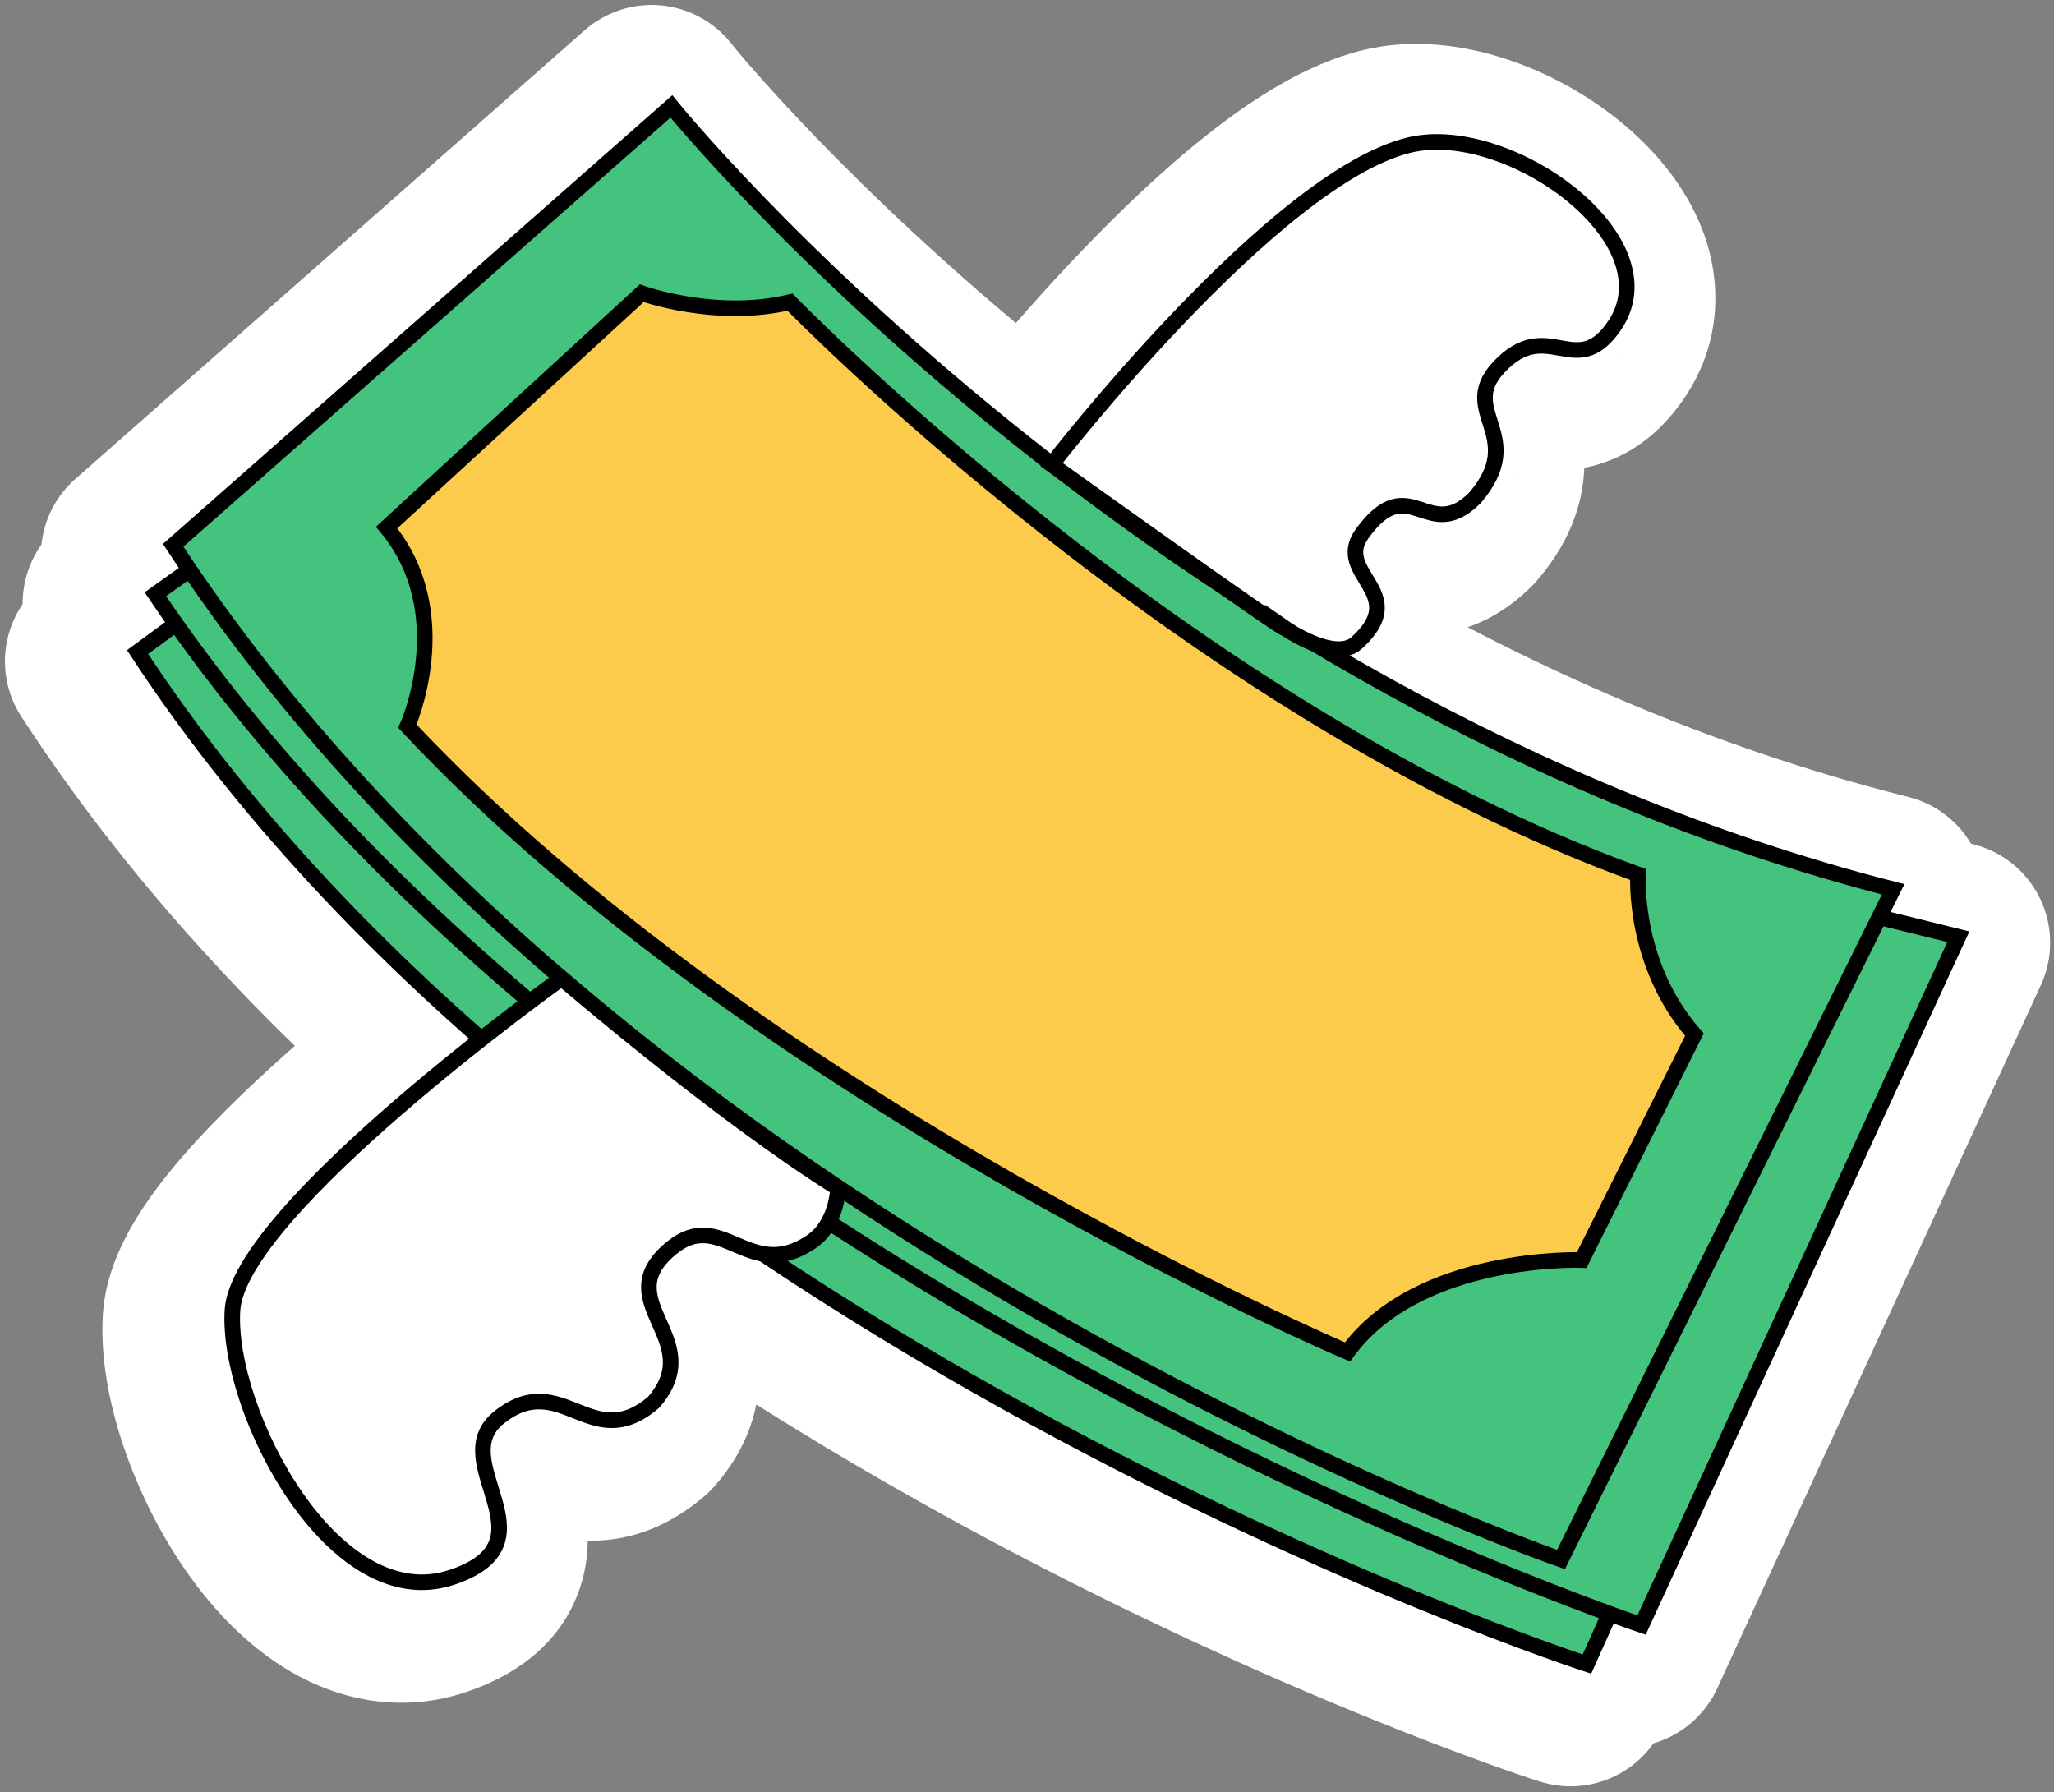 <svg width="251" height="219" viewBox="0 0 251 219" fill="none" xmlns="http://www.w3.org/2000/svg">
<rect x="0" y="0" width="251" height="219" fill="#808080" stroke="none"/>
<path fill-rule="evenodd" clip-rule="evenodd" d="M79.521 14.372L80.262 13.772C80.262 13.772 80.262 13.772 79.521 14.372ZM125.847 56.772C124.119 55.428 122.436 54.092 120.797 52.767C107.832 42.287 97.692 32.53 90.795 25.396C87.346 21.829 84.71 18.919 82.936 16.902C82.05 15.894 81.379 15.109 80.931 14.577C80.707 14.312 80.539 14.109 80.427 13.974L80.302 13.821L80.271 13.784L80.262 13.772L79.636 13L17.392 67.835L17.845 68.526C18.337 69.277 18.833 70.025 19.334 70.769L15.157 73.746L15.677 74.517C16.328 75.481 16.988 76.44 17.657 77.393L13 80.814L13.495 81.57C24.951 99.056 39.283 114.618 54.804 128.302C51.97 130.549 48.815 133.127 45.649 135.861C40.653 140.177 35.608 144.899 31.76 149.332C29.836 151.547 28.193 153.711 27.004 155.731C25.823 157.736 25.041 159.68 24.937 161.44C24.558 167.877 27.758 177.442 32.826 184.77C35.37 188.449 38.436 191.64 41.846 193.603C45.276 195.577 49.085 196.321 53.006 195.014C56.402 193.882 58.275 192.313 59.036 190.323C59.775 188.391 59.355 186.317 58.831 184.473C58.681 183.944 58.523 183.434 58.37 182.94L58.37 182.94L58.37 182.94L58.37 182.939C57.958 181.606 57.58 180.386 57.476 179.198C57.408 178.42 57.47 177.726 57.705 177.099C57.936 176.48 58.357 175.872 59.093 175.29C60.847 173.905 62.286 173.539 63.561 173.586C64.885 173.636 66.12 174.127 67.541 174.692L67.581 174.708C68.962 175.257 70.529 175.876 72.268 175.871C74.061 175.865 75.925 175.204 77.967 173.454L78.019 173.409L78.064 173.357C79.905 171.253 80.498 169.275 80.381 167.377C80.274 165.632 79.562 164.032 78.947 162.65L78.867 162.469C78.201 160.971 77.695 159.747 77.733 158.533C77.769 157.412 78.287 156.137 80.127 154.622C81.501 153.49 82.628 153.223 83.654 153.292C84.74 153.366 85.794 153.815 87.082 154.363L87.14 154.387C88.089 154.791 89.15 155.238 90.323 155.477C101.433 162.912 112.518 169.496 123.05 175.243C141.784 185.468 158.793 193.059 171.12 198.095C177.284 200.613 182.278 202.492 185.733 203.743C187.461 204.368 188.804 204.837 189.716 205.149C190.173 205.305 190.521 205.422 190.756 205.5L190.873 205.539L191.023 205.589L191.091 205.611L191.108 205.617L191.113 205.618C191.114 205.619 191.115 205.619 191.409 204.712L191.115 205.619L191.929 205.883L194.676 199.757C195.335 199.995 195.895 200.195 196.35 200.355C196.817 200.52 197.173 200.643 197.413 200.726L197.602 200.791L197.686 200.819L197.755 200.843L197.773 200.849L197.778 200.85C197.779 200.851 197.78 200.851 198.083 199.947L197.78 200.851L198.591 201.123L238.14 115.19L237.022 114.913C234.206 114.213 231.368 113.512 228.511 112.809L230.197 109.408L229.056 109.116C204.267 102.77 181.867 92.716 162.412 81.468C162.93 81.319 163.426 81.067 163.866 80.672C165.683 79.047 166.549 77.546 166.687 76.058C166.824 74.588 166.222 73.35 165.639 72.342C165.479 72.065 165.323 71.809 165.176 71.567C164.743 70.854 164.385 70.263 164.193 69.617C163.976 68.888 163.996 68.119 164.726 67.115C166.118 65.201 167.186 64.484 168.008 64.241C168.822 64 169.576 64.163 170.551 64.473C170.664 64.509 170.781 64.547 170.903 64.587C171.764 64.871 172.829 65.221 173.992 65.162C175.396 65.091 176.83 64.45 178.4 62.88L178.426 62.854L178.449 62.826C180.171 60.818 180.953 59.042 181.163 57.388C181.371 55.749 181 54.34 180.63 53.138C180.578 52.97 180.527 52.808 180.478 52.651L180.476 52.643L180.474 52.637L180.474 52.637C180.156 51.623 179.902 50.815 179.902 49.975C179.902 49.096 180.193 48.12 181.322 46.912C182.711 45.423 183.876 44.86 184.876 44.667C185.912 44.468 186.878 44.638 188.001 44.84L188.035 44.846C189.097 45.037 190.353 45.262 191.657 44.902C193.02 44.526 194.285 43.566 195.544 41.726C197.551 38.793 197.631 35.578 196.47 32.545C195.322 29.548 192.967 26.717 190.059 24.367C187.144 22.01 183.613 20.088 180.03 18.937C176.455 17.788 172.755 17.385 169.532 18.156C165.156 19.202 160.202 22.25 155.292 26.118C150.359 30.005 145.375 34.797 140.929 39.447C136.481 44.1 132.559 48.625 129.749 51.986C128.343 53.667 127.215 55.058 126.438 56.029C126.21 56.314 126.013 56.562 125.847 56.772Z" fill="white"/>
<path d="M71.72 4.742C66.402 9.05 65.582 16.854 69.891 22.173C74.199 27.492 82.003 28.311 87.322 24.003L71.72 4.742ZM120.797 52.767L113.006 62.406L120.797 52.767ZM125.847 56.772L118.239 66.555C123.61 70.732 131.344 69.798 135.566 64.463L125.847 56.772ZM90.795 25.396L81.884 34.01V34.01L90.795 25.396ZM82.936 16.902L92.244 8.719L92.244 8.719L82.936 16.902ZM80.931 14.577L71.454 22.564L71.454 22.564L80.931 14.577ZM80.427 13.974L70.855 21.845C70.86 21.852 70.866 21.859 70.872 21.866L80.427 13.974ZM80.302 13.821L70.699 21.656C70.709 21.669 70.719 21.681 70.729 21.693L80.302 13.821ZM80.271 13.784L70.656 21.603C70.66 21.608 70.664 21.613 70.669 21.619L80.271 13.784ZM79.636 13L89.267 5.199C87.142 2.576 84.039 0.933 80.675 0.65C77.311 0.367 73.977 1.469 71.444 3.7L79.636 13ZM17.392 67.835L9.199 58.535C4.572 62.611 3.646 69.469 7.025 74.627L17.392 67.835ZM17.845 68.526L7.478 75.318L7.478 75.318L17.845 68.526ZM19.334 70.769L26.529 80.86C31.999 76.96 33.366 69.413 29.612 63.843L19.334 70.769ZM15.157 73.746L7.963 63.655C2.49 67.557 1.125 75.111 4.886 80.681L15.157 73.746ZM15.677 74.517L5.406 81.452L5.406 81.452L15.677 74.517ZM17.657 77.393L24.995 87.381C30.425 83.391 31.673 75.793 27.803 70.276L17.657 77.393ZM13 80.814L5.662 70.827C0.354 74.727 -0.976 82.097 2.633 87.606L13 80.814ZM13.495 81.57L3.129 88.362L3.129 88.362L13.495 81.57ZM54.804 128.302L62.504 138.014C65.38 135.734 67.098 132.296 67.194 128.626C67.289 124.957 65.754 121.434 63.001 119.006L54.804 128.302ZM45.649 135.861L53.75 145.241H53.75L45.649 135.861ZM31.76 149.332L22.401 141.206L22.401 141.206L31.76 149.332ZM27.004 155.731L16.324 149.442L16.324 149.442L27.004 155.731ZM24.937 161.44L37.309 162.168L37.309 162.168L24.937 161.44ZM32.826 184.77L22.633 191.82L22.633 191.82L32.826 184.77ZM41.846 193.603L48.029 182.862L48.029 182.862L41.846 193.603ZM53.006 195.014L56.925 206.772L56.925 206.772L53.006 195.014ZM59.036 190.323L70.612 194.75L70.612 194.75L59.036 190.323ZM58.831 184.473L46.909 187.858L46.909 187.858L58.831 184.473ZM58.37 182.94L70.21 179.277C70.183 179.192 70.156 179.106 70.128 179.021L58.37 182.94ZM58.37 182.939L46.53 186.602C46.557 186.688 46.584 186.773 46.613 186.859L58.37 182.939ZM57.476 179.198L45.13 180.277L45.13 180.277L57.476 179.198ZM57.705 177.099L46.097 172.755L46.097 172.755L57.705 177.099ZM59.093 175.29L66.773 185.017H66.773L59.093 175.29ZM63.561 173.586L63.097 185.971L63.097 185.971L63.561 173.586ZM67.541 174.692L72.122 163.176L72.12 163.176L67.541 174.692ZM67.581 174.708L63 186.224L63.002 186.225L67.581 174.708ZM72.268 175.871L72.308 188.264H72.308L72.268 175.871ZM77.967 173.454L69.902 164.043L69.901 164.044L77.967 173.454ZM78.019 173.409L86.084 182.819C86.534 182.434 86.955 182.016 87.346 181.57L78.019 173.409ZM78.064 173.357L87.391 181.519L87.391 181.519L78.064 173.357ZM80.381 167.377L92.751 166.618V166.617L80.381 167.377ZM78.947 162.65L67.623 167.686L67.624 167.689L78.947 162.65ZM78.867 162.469L67.54 167.5L67.542 167.505L78.867 162.469ZM77.733 158.533L90.12 158.927V158.926L77.733 158.533ZM80.127 154.622L88.005 164.189L88.005 164.189L80.127 154.622ZM83.654 153.292L84.492 140.927L84.492 140.927L83.654 153.292ZM87.082 154.363L91.938 142.961L91.937 142.96L87.082 154.363ZM87.14 154.387L82.284 165.79L82.286 165.791L87.14 154.387ZM90.323 155.477L97.216 145.178C95.879 144.283 94.381 143.657 92.805 143.335L90.323 155.477ZM123.05 175.243L128.987 164.365L128.987 164.365L123.05 175.243ZM171.12 198.095L175.807 186.622H175.807L171.12 198.095ZM185.733 203.743L189.952 192.09L189.952 192.089L185.733 203.743ZM189.716 205.149L185.703 216.875L185.703 216.875L189.716 205.149ZM190.756 205.5L186.839 217.258L186.846 217.261L190.756 205.5ZM190.873 205.539L186.963 217.3C186.971 217.302 186.979 217.305 186.987 217.308L190.873 205.539ZM191.023 205.589L187.137 217.357C187.146 217.36 187.155 217.363 187.164 217.366L191.023 205.589ZM191.091 205.611L187.232 217.388C187.238 217.39 187.243 217.392 187.249 217.394L191.091 205.611ZM191.108 205.617L187.266 217.4C187.279 217.404 187.293 217.408 187.306 217.412L191.108 205.617ZM191.113 205.618L195.08 193.877C195.025 193.858 194.971 193.84 194.916 193.823L191.113 205.618ZM203.198 208.537C205.31 202.026 201.744 195.036 195.234 192.924C188.723 190.811 181.733 194.377 179.621 200.887L203.198 208.537ZM191.115 205.619L179.326 201.794C178.312 204.921 178.581 208.322 180.075 211.25C181.568 214.178 184.164 216.393 187.29 217.407L191.115 205.619ZM191.929 205.883L188.104 217.671C194.124 219.624 200.648 216.728 203.237 210.954L191.929 205.883ZM194.676 199.757L198.891 188.102C192.79 185.896 186.021 188.767 183.367 194.686L194.676 199.757ZM196.35 200.355L192.228 212.043L192.229 212.043L196.35 200.355ZM197.413 200.726L193.383 212.446C193.388 212.447 193.392 212.449 193.397 212.451L197.413 200.726ZM197.602 200.791L193.586 212.515C193.592 212.518 193.599 212.52 193.605 212.522L197.602 200.791ZM197.686 200.819L193.689 212.551C193.696 212.553 193.703 212.555 193.71 212.558L197.686 200.819ZM197.755 200.843L193.78 212.581C193.785 212.583 193.79 212.585 193.794 212.586L197.755 200.843ZM197.773 200.849L193.812 212.592C193.819 212.594 193.825 212.597 193.831 212.599L197.773 200.849ZM197.778 200.85L193.836 212.6C193.859 212.608 193.882 212.616 193.905 212.623L197.778 200.85ZM209.833 203.89C212.01 197.4 208.515 190.375 202.025 188.198C195.536 186.02 188.511 189.516 186.333 196.005L209.833 203.89ZM197.78 200.851L186.03 196.909C183.853 203.398 187.348 210.423 193.838 212.601L197.78 200.851ZM198.591 201.123L194.649 212.873C200.65 214.886 207.203 212.055 209.85 206.305L198.591 201.123ZM238.14 115.19L249.398 120.372C250.942 117.017 250.909 113.15 249.31 109.822C247.711 106.494 244.711 104.053 241.127 103.162L238.14 115.19ZM237.022 114.913L234.034 126.94L234.034 126.94L237.022 114.913ZM228.511 112.809L217.407 107.306C215.737 110.675 215.687 114.62 217.271 118.03C218.855 121.44 221.901 123.946 225.552 124.844L228.511 112.809ZM230.197 109.408L241.302 114.911C242.962 111.561 243.021 107.64 241.462 104.241C239.903 100.842 236.893 98.329 233.271 97.402L230.197 109.408ZM229.056 109.116L232.13 97.11L232.13 97.11L229.056 109.116ZM162.412 81.468L158.983 69.559C154.208 70.934 150.715 75.028 150.111 79.961C149.507 84.893 151.907 89.71 156.209 92.197L162.412 81.468ZM163.866 80.672L172.13 89.909L172.13 89.909L163.866 80.672ZM166.687 76.058L154.347 74.914V74.914L166.687 76.058ZM165.639 72.342L176.366 66.134L176.365 66.134L165.639 72.342ZM165.176 71.567L175.771 65.136L175.77 65.136L165.176 71.567ZM164.193 69.617L152.312 73.145L152.312 73.145L164.193 69.617ZM164.726 67.115L174.749 74.404L174.749 74.404L164.726 67.115ZM168.008 64.241L164.491 52.357L168.008 64.241ZM170.551 64.473L174.309 52.663L174.309 52.663L170.551 64.473ZM170.903 64.587L167.028 76.36L167.028 76.36L170.903 64.587ZM173.992 65.162L173.36 52.785H173.36L173.992 65.162ZM178.4 62.88L169.637 54.116L169.636 54.116L178.4 62.88ZM178.426 62.854L187.189 71.618C187.414 71.393 187.63 71.159 187.837 70.917L178.426 62.854ZM178.449 62.826L169.04 54.761L169.038 54.763L178.449 62.826ZM181.163 57.388L193.457 58.95V58.949L181.163 57.388ZM180.63 53.138L168.784 56.782L168.784 56.782L180.63 53.138ZM180.478 52.651L168.649 56.347C168.65 56.352 168.652 56.357 168.653 56.361L180.478 52.651ZM180.476 52.643L192.305 48.947C192.302 48.938 192.3 48.929 192.297 48.92L180.476 52.643ZM180.474 52.637L192.295 48.914C192.201 48.617 192.097 48.324 191.981 48.035L180.474 52.637ZM180.474 52.637L168.649 56.348C168.744 56.65 168.85 56.947 168.967 57.24L180.474 52.637ZM179.902 49.975L192.295 49.976V49.976L179.902 49.975ZM181.322 46.912L190.382 55.368L190.382 55.368L181.322 46.912ZM184.876 44.667L187.22 56.837L187.22 56.837L184.876 44.667ZM188.001 44.84L190.19 32.641L190.189 32.641L188.001 44.84ZM188.035 44.846L185.846 57.045L185.846 57.045L188.035 44.846ZM191.657 44.902L194.952 56.85L194.952 56.85L191.657 44.902ZM195.544 41.726L205.772 48.725L205.773 48.724L195.544 41.726ZM196.47 32.545L184.896 36.976L184.896 36.976L196.47 32.545ZM190.059 24.367L182.269 34.005L182.269 34.005L190.059 24.367ZM180.03 18.937L176.239 30.736L176.239 30.736L180.03 18.937ZM169.532 18.156L166.649 6.102V6.102L169.532 18.156ZM155.292 26.118L162.962 35.853L162.962 35.853L155.292 26.118ZM140.929 39.447L131.971 30.883L131.971 30.883L140.929 39.447ZM129.749 51.986L139.257 59.935L129.749 51.986ZM126.438 56.029L136.115 63.772L136.115 63.772L126.438 56.029ZM87.322 24.003L88.063 23.403L72.461 4.142L71.72 4.742L87.322 24.003ZM89.851 5.921C89.851 5.921 89.818 5.88 89.784 5.84C89.751 5.8 89.648 5.679 89.578 5.599C89.399 5.394 89.094 5.06 88.684 4.68C87.81 3.871 86.497 2.89 84.701 2.201C81.05 0.8 77.928 1.53 76.677 1.909C75.392 2.297 74.472 2.809 74.179 2.974C73.783 3.197 73.483 3.395 73.342 3.491C73.055 3.683 72.84 3.846 72.789 3.885C72.707 3.947 72.642 3.998 72.614 4.02C72.556 4.065 72.51 4.102 72.501 4.11C72.484 4.123 72.47 4.135 72.463 4.14C72.44 4.159 72.404 4.188 72.364 4.22C72.273 4.294 72.089 4.443 71.72 4.742L87.322 24.003C87.694 23.701 87.881 23.55 87.974 23.474C87.998 23.455 88.014 23.442 88.026 23.432C88.039 23.421 88.041 23.42 88.038 23.422C88.037 23.424 88.027 23.431 88.013 23.442C88.007 23.447 87.963 23.482 87.907 23.527C87.879 23.548 87.816 23.598 87.733 23.66C87.683 23.698 87.468 23.861 87.182 24.054C87.04 24.149 86.741 24.347 86.345 24.57C86.052 24.735 85.131 25.248 83.847 25.636C82.596 26.014 79.474 26.744 75.823 25.343C72.32 24 70.421 21.316 70.673 21.623L89.851 5.921ZM113.006 62.406C114.704 63.778 116.448 65.162 118.239 66.555L133.456 46.989C131.791 45.694 130.168 44.406 128.588 43.129L113.006 62.406ZM81.884 34.01C89.069 41.442 99.582 51.554 113.006 62.406L128.588 43.129C116.083 33.02 106.314 23.619 99.705 16.782L81.884 34.01ZM73.629 25.085C75.52 27.237 78.289 30.292 81.884 34.01L99.705 16.782C96.403 13.367 93.899 10.601 92.244 8.719L73.629 25.085ZM71.454 22.564C71.956 23.159 72.683 24.009 73.629 25.085L92.244 8.719C91.417 7.778 90.803 7.059 90.409 6.591L71.454 22.564ZM70.872 21.866C71.009 22.032 71.203 22.266 71.454 22.564L90.409 6.591C90.212 6.357 90.069 6.186 89.983 6.082L70.872 21.866ZM70.729 21.693L70.855 21.845L90 6.102L89.874 5.95L70.729 21.693ZM70.669 21.619L70.699 21.656L89.904 5.986L89.874 5.949L70.669 21.619ZM70.646 21.591L70.656 21.603L89.887 5.965L89.877 5.953L70.646 21.591ZM70.006 20.801L70.631 21.573L89.892 5.971L89.267 5.199L70.006 20.801ZM25.584 77.134L87.829 22.299L71.444 3.7L9.199 58.535L25.584 77.134ZM28.211 61.734L27.758 61.043L7.025 74.627L7.478 75.318L28.211 61.734ZM29.612 63.843C29.14 63.143 28.674 62.44 28.211 61.734L7.478 75.318C7.999 76.114 8.526 76.906 9.057 77.694L29.612 63.843ZM22.352 83.838L26.529 80.86L12.14 60.677L7.963 63.655L22.352 83.838ZM25.949 67.582L25.429 66.812L4.886 80.681L5.406 81.452L25.949 67.582ZM27.803 70.276C27.177 69.383 26.558 68.484 25.949 67.582L5.406 81.452C6.098 82.478 6.8 83.497 7.51 84.51L27.803 70.276ZM20.338 90.802L24.995 87.381L10.319 67.405L5.662 70.827L20.338 90.802ZM23.862 74.778L23.367 74.022L2.633 87.606L3.129 88.362L23.862 74.778ZM63.001 119.006C48.115 105.882 34.581 91.139 23.862 74.778L3.129 88.362C15.322 106.973 30.452 123.354 46.608 137.599L63.001 119.006ZM53.75 145.241C56.755 142.645 59.772 140.18 62.504 138.014L47.105 118.591C44.169 120.919 40.875 123.609 37.549 126.482L53.75 145.241ZM41.118 157.457C44.401 153.675 48.938 149.397 53.75 145.241L37.549 126.481C32.367 130.956 26.815 136.123 22.401 141.206L41.118 157.457ZM37.683 162.019C38.352 160.884 39.473 159.352 41.118 157.457L22.401 141.206C20.199 143.743 18.035 146.537 16.324 149.442L37.683 162.019ZM37.309 162.168C37.289 162.504 37.244 162.744 37.214 162.873C37.184 163.001 37.164 163.046 37.181 163.001C37.198 162.957 37.241 162.85 37.326 162.676C37.411 162.503 37.527 162.285 37.683 162.019L16.324 149.442C14.739 152.136 12.837 156.087 12.565 160.712L37.309 162.168ZM43.02 177.721C38.97 171.865 37.142 165.004 37.309 162.168L12.565 160.712C11.975 170.751 16.546 183.018 22.633 191.82L43.02 177.721ZM48.029 182.862C46.734 182.117 44.924 180.474 43.02 177.721L22.633 191.82C25.817 196.423 30.138 201.163 35.663 204.344L48.029 182.862ZM49.087 183.257C49.021 183.279 49.004 183.277 49.022 183.275C49.039 183.274 49.04 183.277 49.008 183.272C48.941 183.263 48.618 183.201 48.029 182.862L35.663 204.344C41.458 207.68 48.947 209.431 56.925 206.772L49.087 183.257ZM47.461 185.895C47.689 185.298 47.999 184.747 48.359 184.269C48.715 183.799 49.062 183.476 49.314 183.276C49.777 182.909 49.868 182.996 49.087 183.257L56.925 206.772C62.059 205.06 67.975 201.646 70.612 194.75L47.461 185.895ZM46.909 187.858C46.995 188.163 47.037 188.337 47.058 188.438C47.079 188.536 47.064 188.492 47.052 188.341C47.028 188.035 47.002 187.094 47.461 185.895L70.612 194.75C72.929 188.692 71.315 183.065 70.753 181.088L46.909 187.858ZM46.53 186.602C46.689 187.115 46.804 187.49 46.909 187.858L70.753 181.088C70.557 180.398 70.357 179.753 70.21 179.277L46.53 186.602ZM46.613 186.859L46.613 186.859L70.128 179.021L70.128 179.021L46.613 186.859ZM46.613 186.859L46.613 186.859L70.128 179.021L70.127 179.02L46.613 186.859ZM46.613 186.859L46.613 186.859L70.127 179.02L70.127 179.02L46.613 186.859ZM45.13 180.277C45.371 183.035 46.214 185.579 46.53 186.602L70.21 179.277C70.103 178.93 70.024 178.675 69.953 178.437C69.885 178.206 69.842 178.05 69.813 177.939C69.752 177.7 69.796 177.807 69.823 178.119L45.13 180.277ZM46.097 172.755C45.039 175.583 44.952 178.236 45.13 180.277L69.823 178.119C69.865 178.604 69.901 179.868 69.312 181.442L46.097 172.755ZM51.414 165.562C49.067 167.415 47.193 169.827 46.097 172.755L69.312 181.442C69.022 182.217 68.623 182.95 68.133 183.606C67.65 184.25 67.161 184.711 66.773 185.017L51.414 165.562ZM64.025 161.202C59.437 161.03 55.173 162.595 51.414 165.562L66.773 185.017C66.775 185.016 66.677 185.093 66.479 185.206C66.278 185.32 65.985 185.464 65.605 185.597C64.777 185.887 63.898 186.001 63.097 185.971L64.025 161.202ZM72.12 163.176C71.135 162.784 67.865 161.346 64.025 161.202L63.097 185.971C62.36 185.944 61.895 185.799 61.886 185.796C61.885 185.796 61.957 185.818 62.149 185.891C62.243 185.926 62.353 185.968 62.491 186.022C62.632 186.078 62.779 186.136 62.962 186.209L72.12 163.176ZM72.161 163.192L72.122 163.176L62.961 186.208L63 186.224L72.161 163.192ZM72.228 163.477C72.843 163.475 73.21 163.585 73.185 163.578C73.173 163.575 73.097 163.552 72.92 163.487C72.834 163.455 72.731 163.417 72.603 163.367C72.472 163.316 72.335 163.261 72.159 163.192L63.002 186.225C64.123 186.671 67.829 188.278 72.308 188.264L72.228 163.477ZM69.901 164.044C69.708 164.21 69.855 164.039 70.352 163.837C70.891 163.618 71.551 163.479 72.228 163.477L72.308 188.264C77.562 188.247 82.181 186.164 86.032 182.863L69.901 164.044ZM69.954 163.999L69.902 164.043L86.032 182.864L86.084 182.819L69.954 163.999ZM68.737 165.196L68.692 165.248L87.346 181.57L87.391 181.519L68.737 165.196ZM68.011 168.137C67.97 167.475 68.063 166.729 68.317 166.034C68.557 165.377 68.818 165.103 68.737 165.196L87.391 181.519C91.118 177.259 93.091 172.153 92.751 166.618L68.011 168.137ZM67.624 167.689C67.786 168.053 67.887 168.281 67.976 168.495C68.06 168.696 68.1 168.806 68.118 168.858C68.135 168.908 68.118 168.866 68.092 168.75C68.066 168.632 68.028 168.422 68.011 168.137L92.751 166.617C92.485 162.289 90.751 158.692 90.27 157.611L67.624 167.689ZM67.542 167.505L67.623 167.686L90.271 157.615L90.191 157.434L67.542 167.505ZM65.346 158.139C65.202 162.669 67.101 166.512 67.54 167.5L90.193 157.439C90.036 157.086 89.944 156.872 89.879 156.713C89.816 156.558 89.819 156.551 89.847 156.641C89.9 156.809 90.16 157.666 90.12 158.927L65.346 158.139ZM72.248 145.055C68.47 148.167 65.524 152.521 65.346 158.14L90.12 158.926C90.077 160.279 89.708 161.638 89.06 162.793C88.484 163.818 87.93 164.251 88.005 164.189L72.248 145.055ZM84.492 140.927C79.964 140.62 75.782 142.145 72.248 145.055L88.005 164.189C87.776 164.377 87.123 164.859 86.044 165.229C84.903 165.621 83.77 165.722 82.816 165.657L84.492 140.927ZM91.937 142.96C91.17 142.634 88.077 141.17 84.492 140.927L82.815 165.657C81.932 165.597 81.362 165.403 81.313 165.387C81.286 165.378 81.332 165.392 81.501 165.461C81.68 165.533 81.885 165.62 82.228 165.766L91.937 142.96ZM91.996 142.985L91.938 142.961L82.226 165.765L82.284 165.79L91.996 142.985ZM92.805 143.335C92.969 143.368 93.008 143.392 92.865 143.34C92.796 143.315 92.696 143.277 92.549 143.217C92.396 143.155 92.231 143.085 91.994 142.984L82.286 165.791C83.153 166.16 85.284 167.097 87.842 167.62L92.805 143.335ZM128.987 164.365C118.734 158.769 107.973 152.376 97.216 145.178L83.43 165.777C94.892 173.447 106.301 180.222 117.113 186.122L128.987 164.365ZM175.807 186.622C163.808 181.72 147.231 174.321 128.987 164.365L117.113 186.122C136.337 196.614 153.778 204.398 166.433 209.568L175.807 186.622ZM189.952 192.089C186.638 190.89 181.801 189.07 175.807 186.622L166.433 209.568C172.766 212.155 177.918 214.094 181.515 215.396L189.952 192.089ZM193.73 193.423C192.883 193.133 191.608 192.689 189.952 192.09L181.515 215.396C183.314 216.048 184.726 216.54 185.703 216.875L193.73 193.423ZM194.673 193.742C194.469 193.674 194.153 193.568 193.73 193.423L185.703 216.875C186.192 217.042 186.573 217.17 186.839 217.258L194.673 193.742ZM194.783 193.779L194.666 193.74L186.846 217.261L186.963 217.3L194.783 193.779ZM194.908 193.82L194.759 193.771L186.987 217.308L187.137 217.357L194.908 193.82ZM194.95 193.834L194.882 193.811L187.164 217.366L187.232 217.388L194.95 193.834ZM194.951 193.834L194.933 193.828L187.249 217.394L187.266 217.4L194.951 193.834ZM194.916 193.823L194.911 193.821L187.306 217.412L187.311 217.414L194.916 193.823ZM179.621 200.887C179.472 201.345 179.404 201.554 179.373 201.648C179.35 201.718 179.366 201.669 179.392 201.594C179.4 201.569 179.42 201.511 179.447 201.436C179.464 201.388 179.532 201.197 179.63 200.957C179.678 200.838 179.78 200.592 179.925 200.288C180.027 200.073 180.371 199.355 180.953 198.522C181.306 198.015 183.127 195.361 186.806 193.997C188.923 193.213 190.979 193.102 192.716 193.329C193.496 193.431 194.116 193.588 194.496 193.695C194.688 193.75 194.842 193.799 194.934 193.829C194.971 193.84 195.025 193.858 195.043 193.864C195.061 193.871 195.08 193.877 195.08 193.877L187.146 217.36C187.147 217.36 187.165 217.366 187.183 217.372C187.201 217.378 187.256 217.396 187.292 217.408C187.385 217.438 187.538 217.487 187.73 217.541C188.11 217.649 188.73 217.806 189.51 217.908C191.247 218.134 193.304 218.024 195.42 217.239C199.099 215.876 200.92 213.221 201.274 212.714C201.856 211.881 202.2 211.163 202.303 210.947C202.448 210.643 202.55 210.396 202.598 210.276C202.697 210.034 202.766 209.841 202.784 209.789C202.812 209.71 202.834 209.647 202.845 209.615C202.881 209.511 202.915 209.406 202.929 209.363C202.973 209.23 203.052 208.986 203.198 208.537L179.621 200.887ZM202.903 209.444L203.198 208.537L179.621 200.887L179.326 201.794L202.903 209.444ZM195.754 194.094L194.94 193.83L187.29 217.407L188.104 217.671L195.754 194.094ZM183.367 194.686L180.62 200.812L203.237 210.954L205.984 204.828L183.367 194.686ZM200.472 188.667C200.047 188.518 199.518 188.329 198.891 188.102L190.461 211.412C191.152 211.662 191.743 211.872 192.228 212.043L200.472 188.667ZM201.444 189.006C201.233 188.934 200.907 188.821 200.472 188.667L192.229 212.043C192.726 212.219 193.113 212.353 193.383 212.446L201.444 189.006ZM201.618 189.066L201.429 189.001L193.397 212.451L193.586 212.515L201.618 189.066ZM201.682 189.088L201.598 189.059L193.605 212.522L193.689 212.551L201.682 189.088ZM201.731 189.104L201.661 189.081L193.71 212.558L193.78 212.581L201.731 189.104ZM201.734 189.106L201.717 189.099L193.794 212.586L193.812 212.592L201.734 189.106ZM201.72 189.101L201.715 189.099L193.831 212.599L193.836 212.6L201.72 189.101ZM186.333 196.005C186.18 196.461 186.11 196.669 186.079 196.763C186.055 196.833 186.072 196.782 186.099 196.706C186.108 196.68 186.129 196.621 186.157 196.544C186.175 196.495 186.247 196.301 186.35 196.057C186.4 195.936 186.507 195.686 186.659 195.378C186.767 195.158 187.125 194.435 187.727 193.6C188.118 193.058 189.961 190.484 193.606 189.18C198.032 187.598 201.832 189.137 201.651 189.078L193.905 212.623C193.724 212.564 197.524 214.103 201.951 212.52C205.595 211.217 207.439 208.642 207.83 208.101C208.432 207.266 208.79 206.542 208.899 206.322C209.051 206.013 209.157 205.763 209.208 205.641C209.312 205.395 209.384 205.198 209.404 205.145C209.434 205.065 209.457 205 209.468 204.968C209.505 204.863 209.541 204.756 209.556 204.713C209.601 204.581 209.683 204.338 209.833 203.89L186.333 196.005ZM209.53 204.793L209.833 203.89L186.333 196.005L186.03 196.909L209.53 204.793ZM202.534 189.374L201.722 189.101L193.838 212.601L194.649 212.873L202.534 189.374ZM226.881 110.009L187.333 195.942L209.85 206.305L249.398 120.372L226.881 110.009ZM234.034 126.94L235.152 127.218L241.127 103.162L240.01 102.885L234.034 126.94ZM225.552 124.844C228.399 125.544 231.228 126.243 234.034 126.94L240.01 102.885C237.184 102.183 234.336 101.479 231.471 100.774L225.552 124.844ZM219.092 103.905L217.407 107.306L239.616 118.312L241.302 114.911L219.092 103.905ZM225.983 121.122L227.123 121.414L233.271 97.402L232.13 97.11L225.983 121.122ZM156.209 92.197C176.445 103.898 199.895 114.444 225.983 121.122L232.13 97.11C208.639 91.096 187.288 81.535 168.616 70.739L156.209 92.197ZM155.602 71.436C156.699 70.456 157.907 69.868 158.983 69.559L165.842 93.378C167.952 92.77 170.153 91.678 172.13 89.909L155.602 71.436ZM154.347 74.914C154.61 72.075 156.189 70.912 155.602 71.436L172.13 89.909C175.177 87.183 178.489 83.017 179.028 77.201L154.347 74.914ZM154.912 78.55C155.056 78.799 154.863 78.51 154.674 77.942C154.459 77.296 154.225 76.231 154.347 74.914L179.028 77.201C179.542 71.658 177.171 67.527 176.366 66.134L154.912 78.55ZM154.582 77.998C154.735 78.251 154.826 78.401 154.912 78.55L176.365 66.134C176.131 65.729 175.911 65.367 175.771 65.136L154.582 77.998ZM152.312 73.145C153.046 75.615 154.35 77.617 154.582 77.998L175.77 65.136C175.653 64.942 175.596 64.847 175.55 64.769C175.509 64.699 175.519 64.713 175.553 64.779C175.622 64.909 175.863 65.381 176.074 66.089L152.312 73.145ZM154.703 59.825C153.474 61.516 152.339 63.713 151.884 66.404C151.422 69.143 151.818 71.479 152.312 73.145L176.074 66.089C176.352 67.026 176.649 68.613 176.325 70.534C176.008 72.408 175.248 73.718 174.749 74.404L154.703 59.825ZM164.491 52.357C159.935 53.705 156.842 56.885 154.703 59.825L174.749 74.404C175.019 74.033 174.943 74.219 174.471 74.609C173.947 75.042 172.964 75.699 171.525 76.125L164.491 52.357ZM174.309 52.663C173.079 52.272 169.165 50.974 164.491 52.357L171.525 76.125C170.071 76.555 168.736 76.574 167.747 76.456C166.953 76.361 166.474 76.181 166.794 76.283L174.309 52.663ZM174.777 52.815C174.667 52.779 174.491 52.721 174.309 52.663L166.793 76.283C166.838 76.297 166.895 76.316 167.028 76.36L174.777 52.815ZM173.36 52.785C174.206 52.742 174.809 52.857 175.029 52.906C175.142 52.932 175.193 52.948 175.149 52.935C175.089 52.917 175.011 52.892 174.777 52.815L167.028 76.36C167.661 76.568 170.828 77.733 174.624 77.539L173.36 52.785ZM169.636 54.116C169.577 54.176 169.883 53.852 170.588 53.499C171.355 53.115 172.316 52.838 173.36 52.785L174.624 77.539C179.852 77.273 184.03 74.776 187.163 71.643L169.636 54.116ZM169.663 54.09L169.637 54.116L187.163 71.644L187.189 71.618L169.663 54.09ZM169.038 54.763L169.014 54.79L187.837 70.917L187.861 70.889L169.038 54.763ZM168.868 55.827C168.941 55.254 169.1 54.818 169.22 54.57C169.325 54.352 169.334 54.417 169.04 54.761L187.859 70.892C190.757 67.51 192.873 63.551 193.457 58.95L168.868 55.827ZM168.784 56.782C169.055 57.663 168.726 56.944 168.868 55.827L193.457 58.949C194.015 54.555 192.944 51.016 192.475 49.493L168.784 56.782ZM168.653 56.361C168.704 56.522 168.744 56.652 168.784 56.782L192.475 49.493C192.412 49.288 192.351 49.094 192.303 48.94L168.653 56.361ZM168.646 56.34L168.649 56.347L192.307 48.954L192.305 48.947L168.646 56.34ZM168.653 56.361L168.655 56.366L192.297 48.92L192.295 48.914L168.653 56.361ZM168.967 57.24L168.967 57.24L191.981 48.035L191.981 48.035L168.967 57.24ZM167.509 49.975C167.508 53.072 168.47 55.778 168.649 56.348L192.299 48.926C192.213 48.653 192.169 48.511 192.134 48.394C192.102 48.287 192.107 48.296 192.126 48.372C192.165 48.537 192.295 49.132 192.295 49.976L167.509 49.975ZM172.261 38.455C169.307 41.621 167.509 45.523 167.509 49.975L192.295 49.976C192.295 51.013 192.102 52.217 191.6 53.401C191.134 54.503 190.584 55.151 190.382 55.368L172.261 38.455ZM182.532 32.498C178.444 33.285 175.047 35.471 172.261 38.455L190.382 55.368C190.435 55.311 190.18 55.598 189.581 55.955C188.932 56.341 188.122 56.663 187.22 56.837L182.532 32.498ZM190.189 32.641C189.417 32.503 186.19 31.793 182.532 32.498L187.22 56.837C186.347 57.005 185.666 56.978 185.369 56.953C185.24 56.942 185.191 56.932 185.277 56.946C185.378 56.961 185.511 56.984 185.812 57.039L190.189 32.641ZM190.225 32.648L190.19 32.641L185.811 57.038L185.846 57.045L190.225 32.648ZM188.362 32.955C189.354 32.681 190.133 32.688 190.47 32.708C190.633 32.717 190.715 32.731 190.67 32.724C190.605 32.715 190.515 32.7 190.224 32.648L185.846 57.045C186.616 57.183 190.559 58.061 194.952 56.85L188.362 32.955ZM185.316 34.728C185.196 34.903 185.357 34.62 185.881 34.199C186.461 33.733 187.305 33.247 188.362 32.955L194.952 56.85C200.023 55.451 203.465 52.097 205.772 48.725L185.316 34.728ZM184.896 36.976C184.922 37.043 184.796 36.746 184.842 36.17C184.865 35.887 184.927 35.594 185.026 35.316C185.125 35.039 185.238 34.841 185.316 34.728L205.773 48.724C210.446 41.895 210.41 34.293 208.044 28.113L184.896 36.976ZM182.269 34.005C184.114 35.497 184.777 36.665 184.896 36.976L208.044 28.113C205.868 22.43 201.82 17.937 197.85 14.728L182.269 34.005ZM176.239 30.736C178.343 31.412 180.521 32.593 182.269 34.005L197.85 14.728C193.766 11.427 188.884 8.764 183.82 7.137L176.239 30.736ZM172.414 30.209C172.739 30.131 174.026 30.025 176.239 30.736L183.82 7.137C178.883 5.551 172.771 4.638 166.649 6.102L172.414 30.209ZM162.962 35.853C167.538 32.248 170.748 30.608 172.414 30.209L166.649 6.102C159.563 7.797 152.867 12.251 147.622 16.383L162.962 35.853ZM149.888 48.011C154.123 43.581 158.661 39.242 162.962 35.853L147.622 16.383C142.057 20.768 136.626 26.013 131.971 30.883L149.888 48.011ZM139.257 59.935C141.949 56.716 145.684 52.409 149.888 48.011L131.971 30.883C127.279 35.791 123.169 40.535 120.241 44.037L139.257 59.935ZM136.115 63.772C136.844 62.861 137.916 61.54 139.257 59.935L120.241 44.037C118.771 45.794 117.587 47.255 116.761 48.286L136.115 63.772ZM135.566 64.463C135.718 64.27 135.902 64.039 136.115 63.772L116.761 48.286C116.519 48.589 116.308 48.855 116.129 49.081L135.566 64.463Z" fill="white"/>
<path d="M16.811 79.677L25.689 73.155C25.689 73.155 140.018 98.34 230.612 121.532L193.927 203.342C193.927 203.342 71.892 163.749 16.811 79.677Z" fill="#44C37F" stroke="black" stroke-width="1.907" stroke-miterlimit="10"/>
<path d="M18.984 72.612L28.134 66.089C28.134 66.089 145.951 91.274 239.309 114.466L200.6 198.576C200.6 198.576 75.746 156.683 18.984 72.612Z" fill="#44C37F" stroke="black" stroke-width="1.907" stroke-miterlimit="10"/>
<path d="M21.162 66.633L82.041 13.002C82.041 13.002 140.746 85.477 231.34 108.669L190.754 190.566C190.754 190.566 76.243 150.704 21.162 66.633Z" fill="#44C37F" stroke="black" stroke-width="1.907" stroke-miterlimit="10"/>
<path d="M68.629 119.54C68.629 119.54 29.13 147.805 28.406 160.126C27.681 172.447 40.783 197.553 55.221 192.74C68.267 188.391 54.134 178.607 61.02 173.171C68.651 167.146 72.253 177.882 79.863 171.36C86.646 163.607 74.086 159.064 82.037 152.516C88.198 147.443 91.513 156.829 99.069 151.791C102.33 149.617 102.405 145.189 102.405 145.189C87.91 136.129 68.629 119.54 68.629 119.54Z" fill="white" stroke="black" stroke-width="1.907" stroke-miterlimit="10"/>
<path d="M128.502 56.768C128.502 56.768 155.6 21.697 172.27 17.711C184.273 14.841 204.482 29.28 197.274 39.816C192.563 46.701 189.126 38.477 183.141 44.889C178.068 50.325 186.765 53.224 180.242 60.834C174.444 66.632 172.27 57.21 166.472 65.183C162.842 70.173 172.632 72.43 165.747 78.59C163.087 80.97 157.05 76.778 157.05 76.778C157.412 77.503 128.502 56.768 128.502 56.768Z" fill="white" stroke="black" stroke-width="1.907" stroke-miterlimit="10"/>
<path d="M47.25 64.46L78.414 35.832C78.414 35.832 87.474 39.093 96.533 36.919C96.533 36.919 145.091 86.927 200.173 106.858C200.173 106.858 199.448 117.729 207.058 126.426L193.287 153.967C193.287 153.967 173.357 153.242 164.66 165.2C164.66 165.2 92.909 134.761 49.787 88.739C49.787 88.739 55.947 74.969 47.25 64.46Z" fill="#FCCB4C" stroke="black" stroke-width="1.907" stroke-miterlimit="10"/>
</svg>
